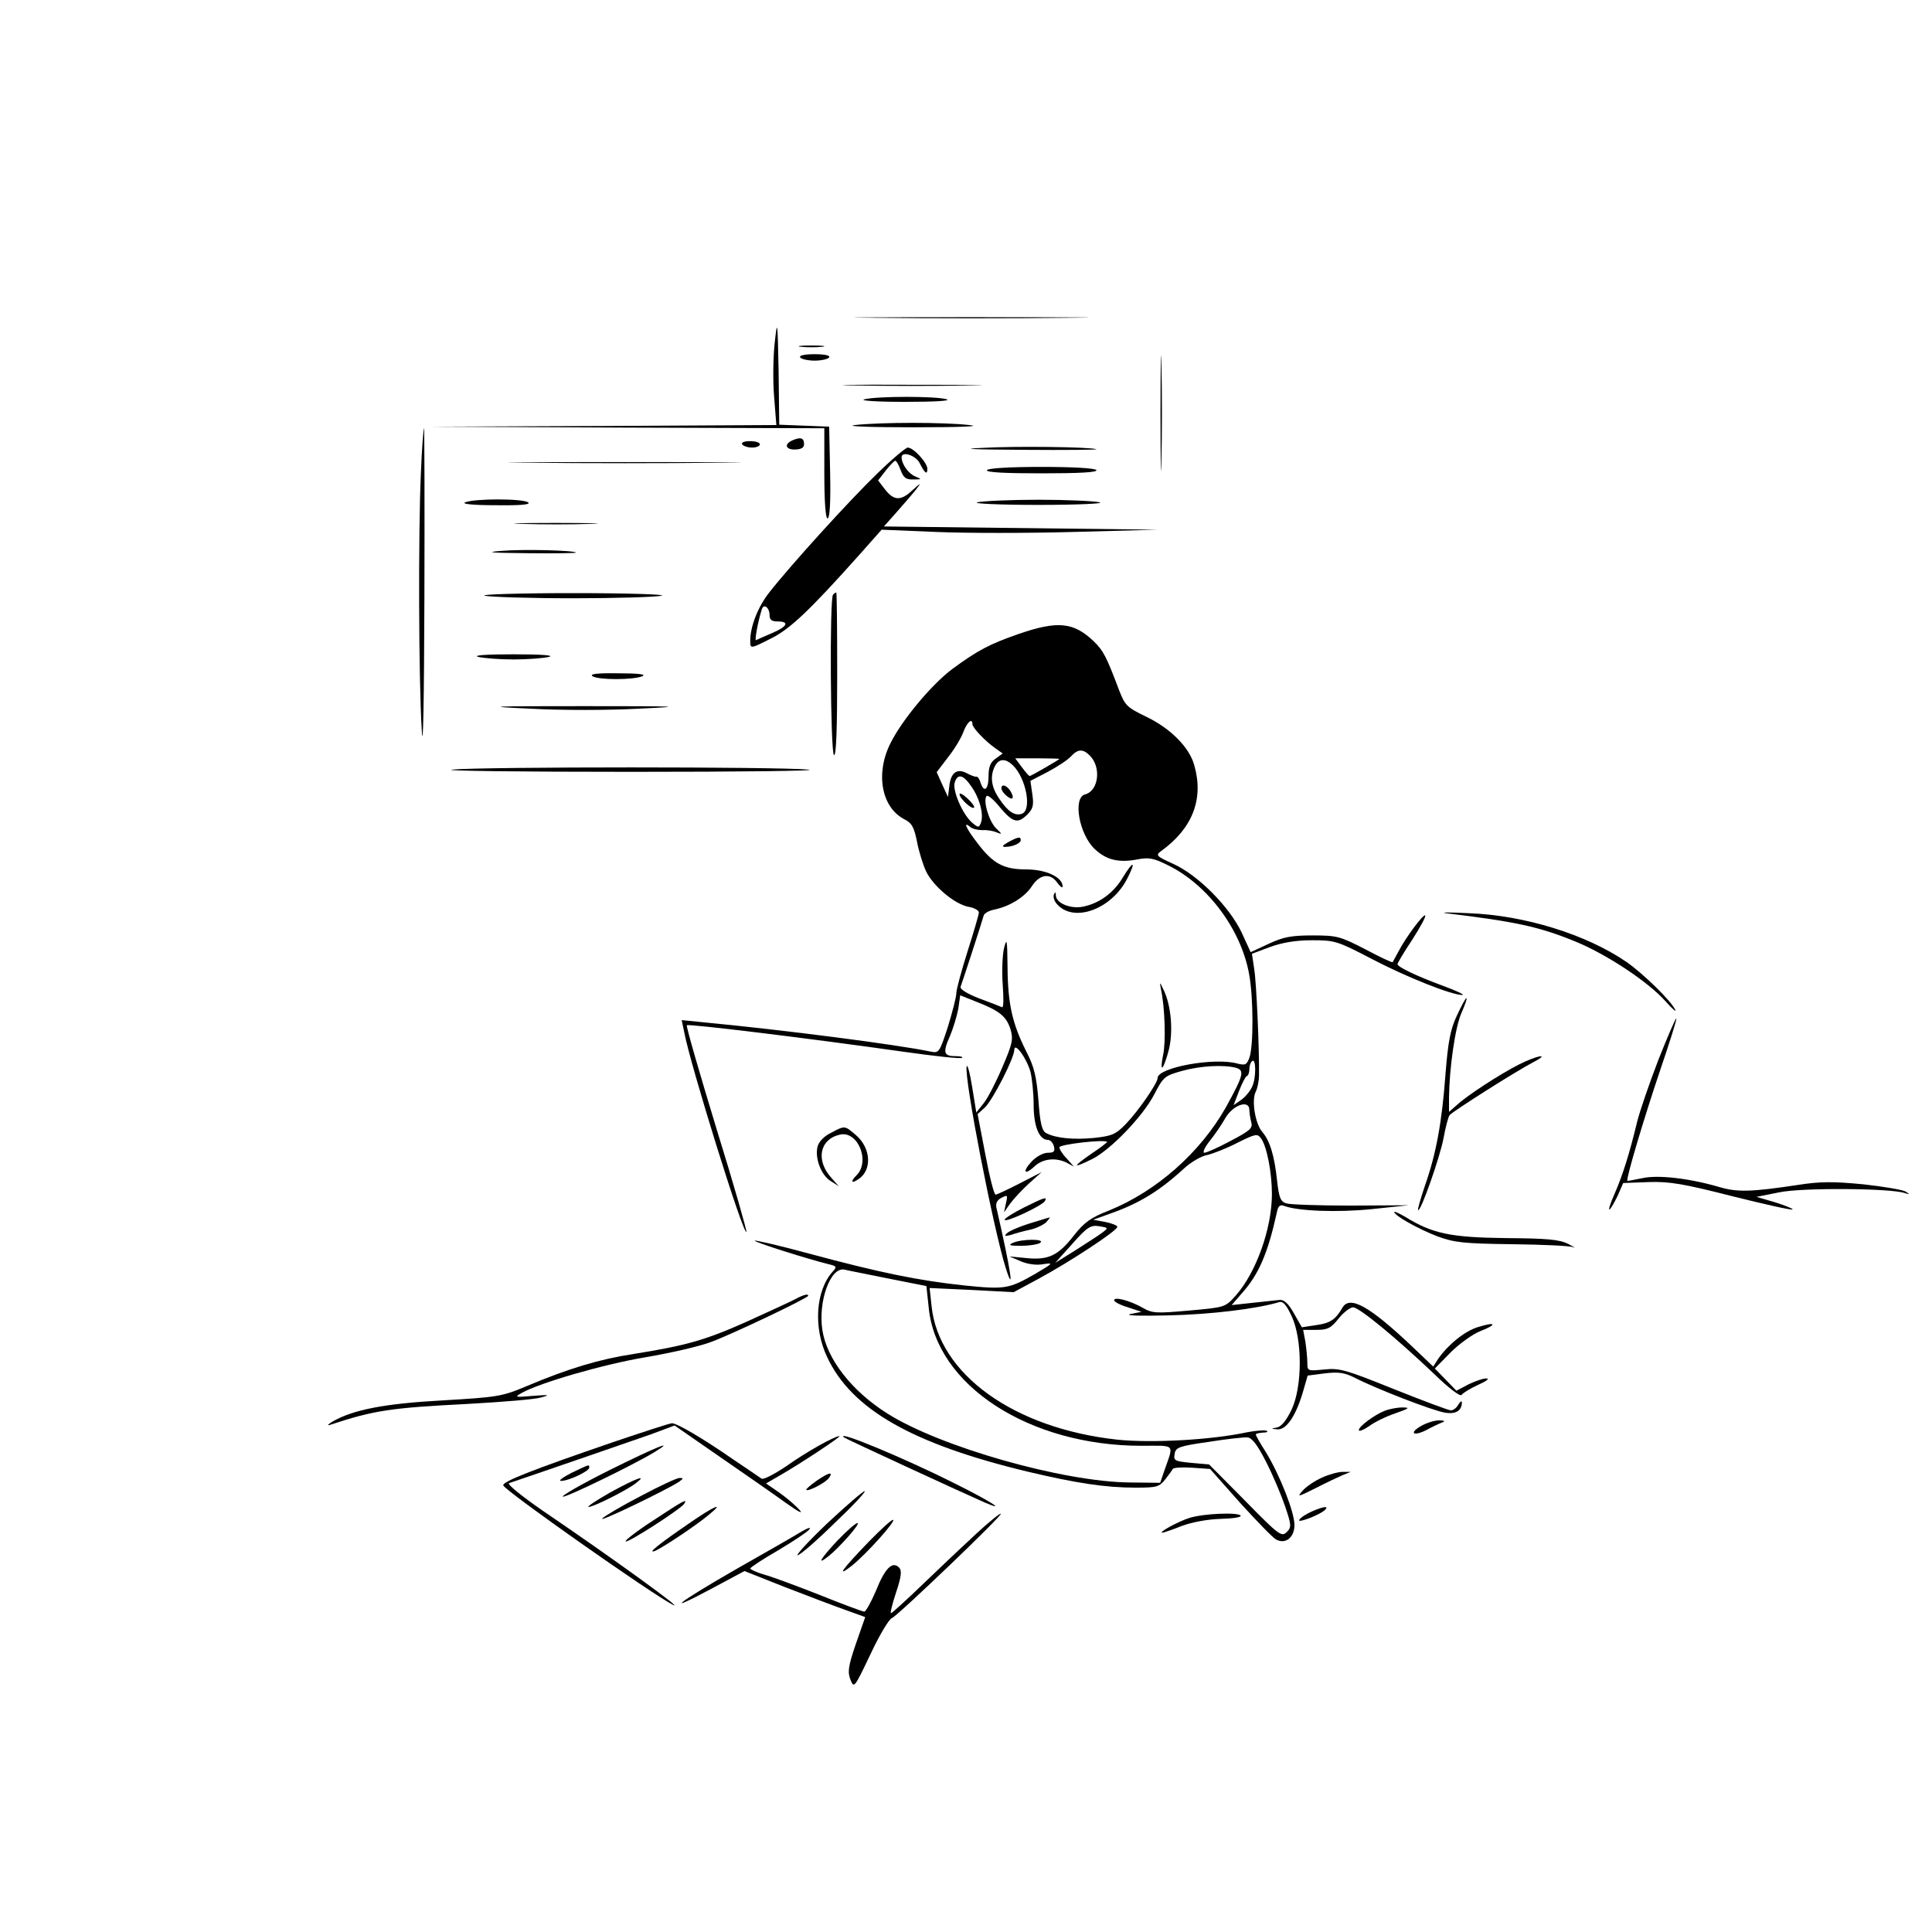 <?xml version="1.0" standalone="no"?>
<!DOCTYPE svg PUBLIC "-//W3C//DTD SVG 20010904//EN"
 "http://www.w3.org/TR/2001/REC-SVG-20010904/DTD/svg10.dtd">
<svg version="1.0" xmlns="http://www.w3.org/2000/svg"
 width="600pt" height="600pt" viewBox="0 0 600 600"
 preserveAspectRatio="xMidYMid meet">

<g transform="translate(0,600) scale(0.1,-0.1)"
fill="#000000" stroke="none">
<path d="M2723 5013 c164 -2 430 -2 590 0 161 1 27 2 -298 2 -324 0 -456 -1
-292 -2z"/>
<path d="M2406 4936 c-5 -44 -6 -119 -2 -167 l7 -89 -538 -3 -538 -2 613 -3
612 -2 0 -140 c0 -89 4 -140 10 -140 7 0 10 50 8 143 l-3 142 -77 3 -78 3 -2
167 c-3 157 -4 162 -12 88z"/>
<path d="M3604 4715 c0 -159 2 -223 3 -142 2 82 2 212 0 290 -1 78 -3 12 -3
-148z"/>
<path d="M2488 4923 c17 -2 47 -2 65 0 17 2 3 4 -33 4 -36 0 -50 -2 -32 -4z"/>
<path d="M2485 4890 c3 -5 24 -10 45 -10 21 0 42 5 45 10 4 6 -13 10 -45 10
-32 0 -49 -4 -45 -10z"/>
<path d="M2657 4803 c94 -2 252 -2 350 0 98 1 21 2 -172 2 -192 1 -273 -1
-178 -2z"/>
<path d="M2685 4760 c-18 -4 34 -8 125 -8 91 0 145 3 130 8 -32 10 -215 10
-255 0z"/>
<path d="M2655 4680 c-33 -4 47 -7 180 -7 153 0 216 3 175 7 -79 9 -273 9
-355 0z"/>
<path d="M1307 4528 c-8 -177 -7 -644 3 -798 4 -70 7 92 8 413 1 290 0 527 -1
527 -2 0 -7 -64 -10 -142z"/>
<path d="M2460 4632 c-26 -12 -20 -29 10 -28 20 1 28 6 27 19 -1 18 -12 20
-37 9z"/>
<path d="M2305 4620 c3 -5 17 -10 31 -10 13 0 24 5 24 10 0 6 -14 10 -31 10
-17 0 -28 -4 -24 -10z"/>
<path d="M3050 4609 c-73 -3 -33 -5 130 -6 129 -1 231 0 225 2 -20 7 -253 10
-355 4z"/>
<path d="M2723 4528 c-87 -84 -270 -286 -334 -368 -35 -44 -59 -106 -59 -149
0 -27 -1 -27 68 8 57 29 118 87 269 256 l71 80 169 -7 c92 -4 285 -4 428 0
l260 7 -425 5 -425 5 40 45 c22 25 49 56 60 70 17 22 16 22 -12 -3 -36 -34
-58 -32 -86 5 l-20 26 24 31 c13 16 26 30 29 30 3 1 11 -12 17 -29 9 -24 17
-30 40 -29 26 0 26 1 6 9 -22 9 -43 39 -43 60 0 20 44 6 56 -18 16 -32 24 -38
24 -18 0 19 -43 66 -61 66 -6 0 -50 -37 -96 -82z m-333 -439 c0 -14 7 -19 25
-19 38 0 30 -16 -17 -36 -24 -10 -46 -20 -50 -22 -5 -3 5 55 18 96 6 19 24 5
24 -19z"/>
<path d="M1647 4563 c161 -2 425 -2 585 0 161 1 30 2 -292 2 -322 0 -453 -1
-293 -2z"/>
<path d="M3065 4540 c-4 -7 55 -10 170 -10 115 0 174 3 170 10 -4 6 -72 10
-170 10 -98 0 -166 -4 -170 -10z"/>
<path d="M1445 4440 c-13 -5 22 -9 95 -9 78 -1 110 2 100 9 -18 12 -167 12
-195 0z"/>
<path d="M3035 4440 c-16 -4 69 -8 190 -8 121 0 207 4 190 8 -16 4 -102 8
-190 8 -88 0 -173 -4 -190 -8z"/>
<path d="M1623 4373 c59 -2 154 -2 210 0 56 1 8 3 -108 3 -115 0 -161 -2 -102
-3z"/>
<path d="M1555 4289 c-52 -4 -30 -6 84 -7 85 -1 152 0 150 2 -8 7 -167 11
-234 5z"/>
<path d="M1505 4150 c17 -4 140 -8 275 -8 135 0 259 4 275 8 17 4 -107 8 -275
8 -168 0 -291 -4 -275 -8z"/>
<path d="M2587 4153 c-11 -11 -8 -491 3 -498 7 -4 10 82 10 249 0 141 -1 256
-3 256 -2 0 -7 -3 -10 -7z"/>
<path d="M3163 4031 c-89 -31 -126 -50 -206 -109 -63 -47 -155 -157 -191 -229
-48 -94 -29 -200 42 -237 24 -12 31 -25 40 -71 6 -31 19 -72 28 -91 22 -46 89
-102 131 -110 18 -3 33 -11 33 -18 0 -6 -16 -60 -35 -120 -19 -60 -35 -119
-35 -130 0 -12 -12 -58 -26 -104 -26 -80 -28 -83 -53 -78 -104 22 -462 68
-705 91 l-69 7 8 -38 c18 -98 183 -629 193 -620 2 3 -39 147 -93 321 -53 174
-95 319 -92 321 5 5 375 -40 671 -82 98 -14 181 -23 184 -19 3 3 -6 5 -21 5
-36 0 -40 11 -17 62 10 24 22 63 26 85 l6 42 50 -20 c72 -28 93 -45 106 -85 9
-31 7 -44 -25 -118 -19 -45 -45 -96 -58 -112 l-23 -29 -13 80 c-7 44 -15 72
-17 63 -8 -37 83 -505 122 -628 27 -84 15 -5 -29 187 -4 15 1 26 15 33 19 10
20 9 14 -17 l-6 -28 19 27 c11 15 37 43 59 63 l39 35 -68 -35 c-37 -19 -71
-35 -75 -35 -5 0 -19 56 -32 125 l-24 125 23 21 c24 23 91 153 91 179 1 25 38
-26 50 -68 5 -20 10 -66 10 -102 0 -67 17 -110 44 -110 8 0 16 -9 19 -20 4
-16 0 -20 -19 -20 -14 0 -36 -12 -50 -27 -30 -32 -23 -45 9 -15 26 24 66 28
100 11 l22 -12 -22 25 c-13 13 -23 29 -23 35 0 9 138 25 148 17 2 -1 -20 -18
-50 -38 -59 -41 -58 -46 5 -15 58 30 157 133 192 201 28 54 32 57 85 72 58 16
128 20 168 10 28 -8 24 -23 -31 -123 -80 -141 -215 -260 -362 -320 -57 -22
-78 -37 -110 -78 -49 -63 -80 -77 -148 -70 l-52 5 35 -15 c21 -9 49 -13 70 -9
33 5 31 3 -25 -30 -82 -47 -94 -49 -221 -36 -141 15 -263 40 -478 98 -92 25
-170 43 -172 41 -4 -4 168 -58 229 -73 25 -6 27 -8 13 -23 -53 -59 -61 -174
-17 -266 76 -162 264 -269 621 -355 152 -36 242 -50 337 -50 65 0 73 2 92 26
11 14 21 28 23 32 2 4 28 6 59 4 l57 -4 93 -105 c52 -57 102 -109 112 -114 29
-16 57 6 57 45 0 40 -45 154 -88 225 -18 28 -32 53 -32 56 0 3 10 5 23 6 12 0
16 3 10 6 -7 2 -34 0 -60 -5 -111 -24 -297 -34 -403 -23 -321 35 -555 203
-577 415 l-6 56 130 -6 131 -7 78 42 c96 52 244 149 244 161 0 4 -17 11 -37
15 l-38 7 50 18 c92 32 156 71 234 143 20 18 52 37 70 40 18 4 61 21 94 38 56
28 62 29 73 14 18 -24 34 -106 34 -173 0 -107 -49 -244 -112 -315 -33 -37 -33
-37 -145 -47 -102 -9 -114 -9 -145 9 -39 22 -88 35 -88 23 0 -5 19 -15 43 -22
l42 -14 -35 -7 c-19 -5 35 -6 120 -4 131 3 271 20 342 41 12 4 23 -8 39 -43
34 -71 34 -219 0 -291 -16 -33 -31 -52 -45 -55 -20 -4 -20 -4 2 -6 27 -1 56
41 78 115 l15 52 54 7 c43 5 61 2 93 -14 68 -35 242 -102 279 -108 34 -6 53 6
53 32 -1 6 -5 2 -11 -7 -5 -10 -16 -18 -23 -18 -7 0 -87 30 -177 66 -149 60
-169 66 -216 61 -52 -5 -53 -5 -53 21 0 15 -3 44 -6 65 l-7 37 41 0 c35 0 45
5 69 35 15 19 36 35 45 35 19 0 133 -94 252 -207 46 -45 81 -71 85 -65 4 6 27
20 51 31 25 11 37 20 27 20 -10 1 -35 -8 -56 -18 l-38 -20 -34 35 -33 34 49
50 c27 27 69 57 92 66 54 21 49 30 -6 13 -41 -12 -93 -54 -124 -98 l-16 -25
-63 60 c-135 128 -196 162 -219 123 -21 -37 -38 -48 -80 -54 l-46 -7 -25 44
c-17 30 -30 42 -44 41 -10 -1 -48 -5 -84 -9 l-65 -7 32 37 c52 58 80 123 108
249 4 22 10 27 23 22 42 -16 165 -21 272 -10 l115 12 -180 -1 c-99 0 -190 3
-201 7 -18 6 -22 19 -28 71 -8 76 -22 123 -46 151 -22 25 -34 99 -20 125 5 10
10 33 10 52 1 79 -8 287 -15 329 l-7 47 56 21 c39 14 80 21 131 21 70 0 78 -2
187 -59 105 -55 248 -112 280 -111 7 1 -21 14 -62 29 -81 30 -140 58 -140 67
0 3 20 37 46 76 25 39 43 72 40 75 -5 6 -61 -69 -83 -112 -9 -16 -17 -31 -18
-33 -2 -2 -40 16 -85 40 -78 40 -87 43 -164 43 -66 0 -91 -5 -136 -26 l-56
-26 -28 61 c-38 80 -135 178 -212 213 -53 24 -56 27 -38 40 97 70 133 161 103
266 -15 56 -74 115 -149 151 -60 29 -66 35 -84 81 -40 106 -49 124 -80 154
-62 59 -112 64 -233 22z m-143 -280 c0 -11 39 -52 70 -74 l24 -17 -22 -16
c-16 -11 -22 -25 -22 -55 0 -41 -14 -53 -25 -19 -3 11 -9 19 -13 18 -4 -1 -17
4 -30 11 -30 16 -50 1 -54 -42 l-4 -32 -18 39 -17 38 35 46 c20 25 41 60 48
79 11 30 28 45 28 24z m364 -97 c37 -36 28 -110 -14 -121 -39 -10 -19 -124 30
-170 36 -34 75 -43 132 -32 37 7 51 4 97 -19 123 -61 225 -199 250 -336 14
-74 14 -226 1 -261 -8 -22 -13 -24 -37 -18 -71 20 -248 -12 -248 -45 0 -16
-61 -104 -99 -143 -31 -32 -43 -37 -99 -43 -63 -6 -117 -1 -148 15 -13 7 -19
30 -24 101 -6 74 -13 105 -38 153 -43 86 -57 146 -58 260 -1 87 -2 95 -11 60
-5 -22 -7 -73 -4 -113 3 -41 3 -72 -2 -70 -4 2 -35 14 -70 27 -37 14 -61 29
-59 36 4 10 62 187 72 222 2 7 17 15 32 18 49 10 95 39 117 72 25 39 58 43 80
11 9 -12 16 -17 16 -11 0 29 -52 53 -113 53 -71 0 -104 18 -154 85 -33 43 -43
66 -20 47 6 -6 23 -10 37 -10 14 1 34 -2 45 -7 18 -7 18 -6 -2 13 -22 22 -41
87 -29 100 4 4 23 -12 42 -36 40 -47 55 -51 85 -21 17 17 20 29 15 62 l-6 42
54 28 c30 16 62 37 72 48 21 23 37 24 58 3z m-94 -11 c0 -2 -88 -53 -92 -53
-3 0 -13 12 -25 28 l-20 27 69 0 c37 0 68 -1 68 -2z m-144 -20 c41 -41 59
-138 28 -150 -22 -8 -44 6 -71 47 -25 36 -29 70 -13 101 13 24 33 24 56 2z
m-129 -66 c26 -37 39 -88 29 -113 -6 -15 -8 -15 -28 2 -29 26 -61 100 -53 124
9 29 27 24 52 -13z m871 -933 c-7 -15 -23 -33 -35 -41 l-22 -15 17 44 c9 23
20 45 24 46 5 2 8 12 8 21 0 10 3 21 8 25 13 14 14 -53 0 -80z m-8 -71 c0 -10
3 -27 6 -39 5 -18 -5 -26 -64 -57 -39 -21 -75 -37 -82 -37 -6 0 1 17 18 38 16
20 37 51 47 69 24 42 75 59 75 26z m-458 -382 c-12 -9 -50 -33 -84 -55 l-61
-38 53 59 c46 52 57 59 83 55 30 -5 30 -5 9 -21z m-661 -142 l116 -23 7 -65
c22 -243 312 -431 661 -431 108 0 101 9 70 -80 l-12 -35 -94 1 c-208 2 -588
110 -753 214 -111 70 -188 169 -202 259 -14 89 25 198 69 188 12 -3 74 -15
138 -28z m1171 -569 c21 -41 47 -103 59 -138 20 -59 20 -65 5 -80 -16 -16 -25
-9 -129 97 l-112 113 -56 5 c-51 5 -55 7 -51 28 3 20 14 24 105 37 56 9 111
15 121 14 14 -1 31 -23 58 -76z"/>
<path d="M3130 3384 c-17 -10 -20 -14 -8 -14 23 0 48 11 48 21 0 12 -9 10 -40
-7z"/>
<path d="M3487 3275 c-29 -49 -74 -81 -125 -91 -38 -7 -82 11 -83 35 0 11 -2
12 -6 3 -3 -7 1 -20 8 -28 51 -62 171 -19 220 78 28 55 19 57 -14 3z"/>
<path d="M3605 2930 c13 -57 16 -168 7 -207 -5 -24 -6 -41 -2 -38 4 3 13 28
20 55 14 57 7 138 -16 185 -12 26 -13 27 -9 5z"/>
<path d="M3110 3552 c0 -11 22 -32 32 -32 5 0 4 9 -2 20 -11 20 -30 28 -30 12z"/>
<path d="M2980 3533 c0 -12 38 -48 45 -41 3 2 -6 15 -20 28 -14 13 -25 19 -25
13z"/>
<path d="M1485 3960 c17 -4 66 -8 110 -8 44 0 94 4 110 8 18 5 -26 8 -110 8
-84 0 -128 -3 -110 -8z"/>
<path d="M1840 3900 c18 -12 127 -12 155 0 13 6 -13 9 -75 9 -65 1 -90 -2 -80
-9z"/>
<path d="M1650 3799 c91 -5 239 -5 330 0 152 7 139 8 -165 8 -304 0 -317 -1
-165 -8z"/>
<path d="M1405 3610 c-38 -4 211 -7 555 -7 344 0 591 3 550 7 -93 9 -1009 9
-1105 0z"/>
<path d="M4490 3164 c216 -26 290 -42 400 -87 97 -39 227 -125 281 -185 23
-26 37 -38 31 -27 -15 30 -100 112 -150 147 -125 86 -318 146 -492 152 -58 3
-89 3 -70 0z"/>
<path d="M4524 2845 c-20 -43 -27 -81 -35 -182 -11 -149 -29 -247 -64 -346
-13 -39 -23 -73 -21 -75 8 -7 68 165 79 223 6 33 14 65 19 72 9 11 205 136
263 166 51 27 7 19 -48 -9 -59 -30 -161 -96 -194 -127 l-23 -20 0 44 c1 91 19
220 39 264 11 25 18 45 15 45 -3 0 -16 -25 -30 -55z"/>
<path d="M5150 2708 c-28 -73 -58 -160 -66 -193 -23 -96 -45 -166 -70 -223
-13 -29 -20 -51 -15 -48 4 3 15 22 25 43 l17 39 79 3 c65 2 107 -5 260 -44
100 -25 184 -44 187 -41 2 2 -22 12 -54 22 l-58 17 70 14 c70 15 345 13 390
-2 17 -5 17 -5 4 4 -9 6 -69 16 -132 23 -94 9 -134 9 -204 -2 -146 -22 -188
-23 -245 -6 -93 27 -190 38 -238 27 -25 -5 -45 -9 -46 -8 -5 5 52 196 101 341
30 88 53 161 51 163 -2 2 -27 -56 -56 -129z"/>
<path d="M2581 2482 c-21 -10 -38 -27 -42 -43 -9 -35 11 -89 41 -107 l25 -16
-23 26 c-49 54 -37 119 25 134 56 15 97 -82 53 -126 -20 -20 -16 -27 6 -12 43
28 39 97 -8 137 -35 30 -34 30 -77 7z"/>
<path d="M3178 2249 c-32 -16 -58 -33 -58 -37 0 -11 116 43 125 58 9 15 -3 11
-67 -21z"/>
<path d="M4330 2236 c0 -11 75 -53 135 -76 53 -19 80 -22 230 -24 94 -1 179
-5 190 -9 11 -4 4 0 -15 10 -28 14 -67 17 -195 18 -170 2 -227 14 -311 66 -19
11 -34 18 -34 15z"/>
<path d="M3196 2200 c-32 -10 -64 -24 -70 -31 -8 -8 -5 -9 14 -4 14 5 40 12
59 16 19 4 41 15 50 23 8 9 13 16 11 15 -3 0 -31 -9 -64 -19z"/>
<path d="M3145 2140 c-15 -7 -9 -9 25 -9 25 0 52 4 60 9 19 13 -56 13 -85 0z"/>
<path d="M2469 1965 c-15 -8 -83 -39 -151 -70 -130 -58 -189 -74 -351 -100
-105 -16 -202 -45 -332 -100 -76 -32 -90 -34 -260 -44 -182 -10 -277 -29 -341
-65 -16 -10 -20 -14 -9 -11 136 45 189 53 428 65 106 6 208 14 227 20 30 8 26
9 -25 5 -56 -5 -58 -4 -35 9 57 32 254 89 385 111 77 13 169 34 205 48 69 26
300 136 300 143 0 7 -15 3 -41 -11z"/>
<path d="M4301 1619 c-33 -13 -81 -49 -81 -60 0 -6 14 0 32 12 17 13 55 31 82
40 43 15 46 18 21 18 -16 0 -41 -5 -54 -10z"/>
<path d="M4418 1574 c-42 -22 -33 -37 10 -16 20 11 44 22 52 25 9 3 5 6 -10 6
-14 0 -37 -7 -52 -15z"/>
<path d="M1903 1521 c-254 -87 -344 -123 -340 -134 5 -17 468 -342 527 -371
40 -20 -186 144 -404 292 -68 47 -113 84 -105 86 60 20 379 130 439 151 l75
28 140 -97 c77 -53 169 -117 205 -143 42 -30 57 -37 41 -20 -13 14 -41 38 -63
53 l-39 27 38 22 c67 38 198 125 190 125 -15 0 -103 -49 -166 -94 -36 -24 -70
-42 -76 -38 -6 4 -45 31 -87 59 -98 68 -176 113 -191 113 -7 0 -89 -27 -184
-59z"/>
<path d="M2621 1536 c4 -4 377 -176 439 -203 71 -30 12 7 -97 61 -157 79 -370
167 -342 142z"/>
<path d="M1890 1433 c-84 -42 -148 -79 -142 -81 10 -3 218 98 284 138 71 43 5
16 -142 -57z"/>
<path d="M1775 1426 c-27 -14 -42 -25 -33 -25 22 -1 88 30 88 41 0 11 2 11
-55 -16z"/>
<path d="M2537 1402 c-20 -14 -35 -27 -33 -29 6 -6 63 24 71 38 13 19 0 17
-38 -9z"/>
<path d="M4105 1411 c-22 -10 -49 -28 -60 -41 -18 -20 -14 -19 40 8 33 17 71
35 85 41 l25 10 -25 0 c-14 0 -43 -8 -65 -18z"/>
<path d="M1895 1365 c-44 -25 -74 -45 -67 -45 15 0 119 52 147 74 38 29 0 15
-80 -29z"/>
<path d="M1990 1354 c-58 -30 -112 -62 -120 -70 -13 -14 203 90 240 115 13 10
13 11 0 11 -8 0 -62 -25 -120 -56z"/>
<path d="M2570 1270 c-58 -55 -99 -100 -93 -100 7 0 59 45 115 100 57 54 99
99 93 99 -5 0 -57 -45 -115 -99z"/>
<path d="M2030 1279 c-51 -33 -90 -63 -87 -66 6 -6 172 101 182 117 11 17 -1
11 -95 -51z"/>
<path d="M2140 1269 c-92 -63 -131 -94 -107 -86 21 8 130 80 170 114 50 41 13
25 -63 -28z"/>
<path d="M4074 1306 c-18 -8 -35 -19 -39 -26 -8 -12 64 15 80 31 13 13 -4 11
-41 -5z"/>
<path d="M3033 1238 c-37 -34 -111 -104 -164 -155 -53 -51 -99 -93 -102 -93
-3 0 4 29 16 65 17 51 18 68 9 77 -21 21 -44 -3 -72 -73 -15 -35 -31 -64 -36
-64 -5 0 -67 23 -139 52 -71 28 -149 57 -172 63 -24 7 -43 16 -43 19 0 3 39
29 86 56 47 28 91 57 97 65 7 8 -2 6 -23 -6 -19 -12 -112 -65 -207 -119 -184
-106 -227 -141 -68 -56 l97 52 126 -50 c70 -27 154 -59 188 -71 l61 -22 -29
-83 c-24 -70 -26 -88 -17 -111 11 -28 12 -27 62 78 28 60 58 110 67 113 17 6
349 324 338 324 -4 1 -38 -27 -75 -61z"/>
<path d="M3694 1286 c-35 -11 -99 -46 -84 -46 3 0 30 9 60 21 32 12 82 21 121
22 37 1 65 5 62 10 -7 11 -114 7 -159 -7z"/>
<path d="M2699 1213 c-85 -88 -104 -115 -53 -75 45 36 140 142 127 142 -5 0
-38 -30 -74 -67z"/>
<path d="M2601 1216 c-54 -58 -66 -79 -28 -49 34 27 101 103 90 103 -6 0 -33
-24 -62 -54z"/>
</g>
</svg>
